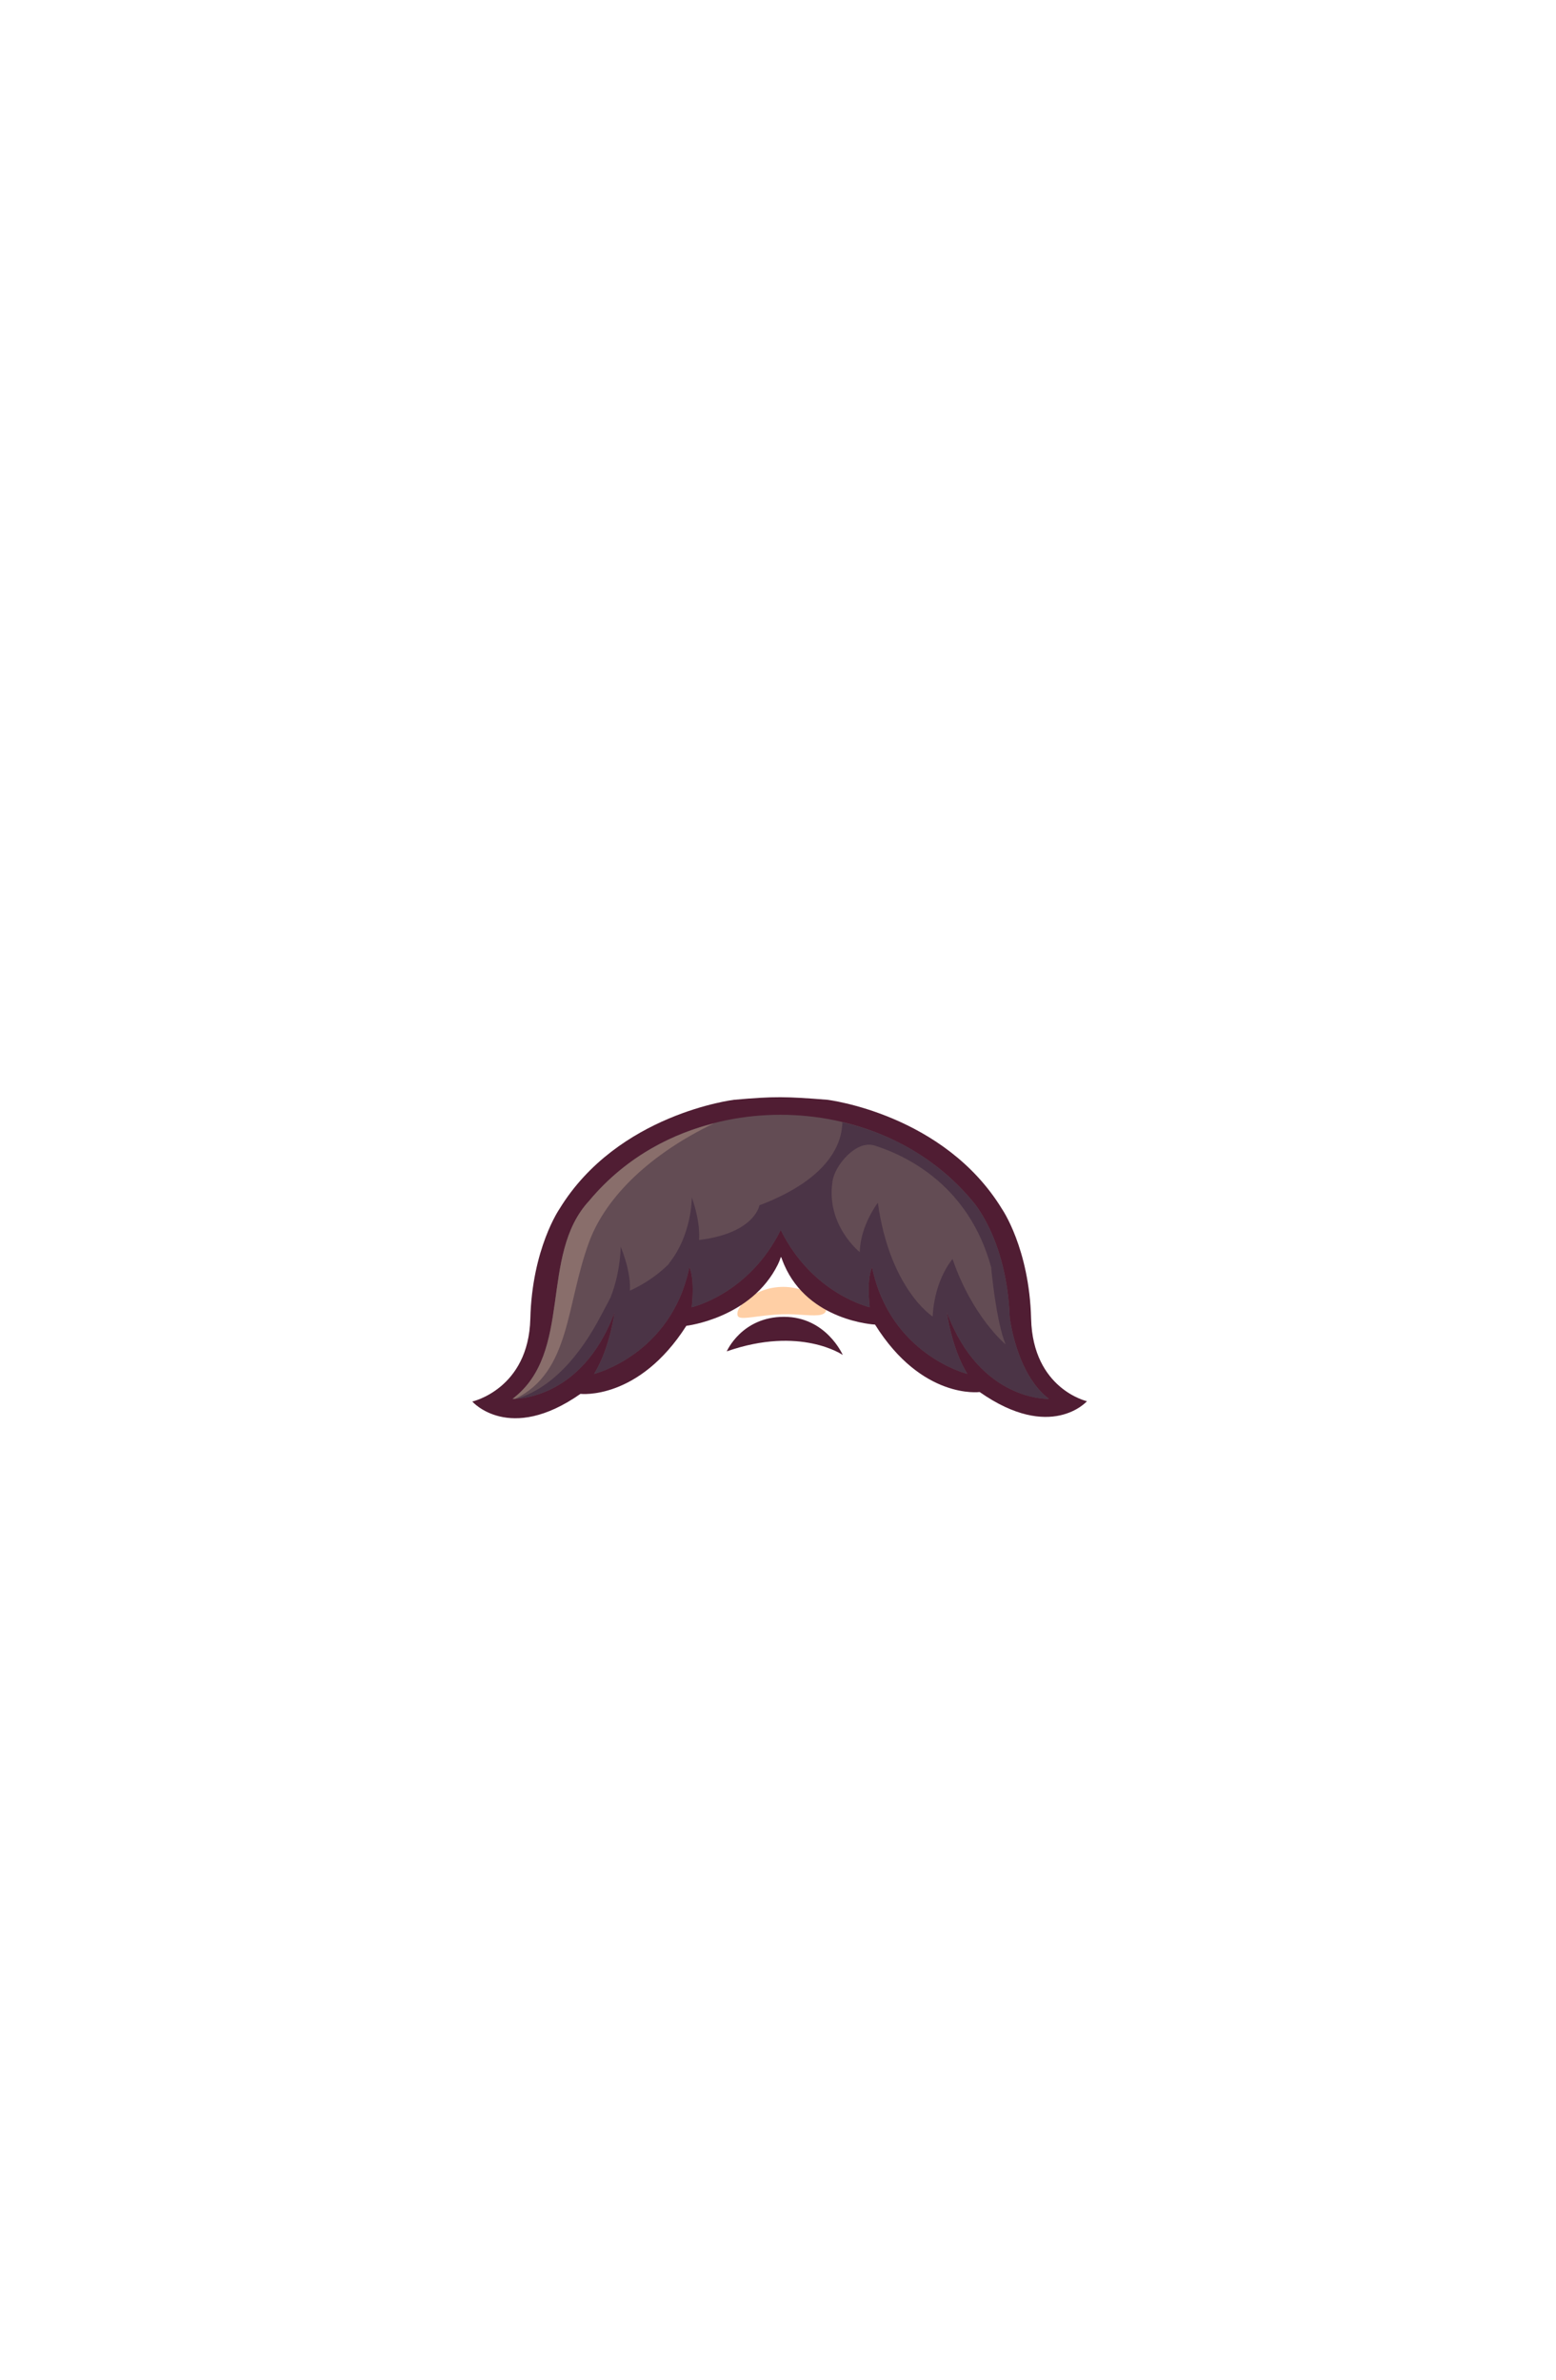 <?xml version="1.0" encoding="UTF-8"?>
<!DOCTYPE svg PUBLIC "-//W3C//DTD SVG 1.1//EN" "http://www.w3.org/Graphics/SVG/1.1/DTD/svg11.dtd">
<!-- Creator: CorelDRAW -->
<svg xmlns="http://www.w3.org/2000/svg" xml:space="preserve" width="129.436mm" height="197.989mm" style="shape-rendering:geometricPrecision; text-rendering:geometricPrecision; image-rendering:optimizeQuality; fill-rule:evenodd; clip-rule:evenodd"
viewBox="0 0 30.617 46.832"
 xmlns:xlink="http://www.w3.org/1999/xlink">
 <defs>
  <style type="text/css">
   <![CDATA[
    .fil2 {fill:none}
    .fil4 {fill:#4B3446}
    .fil0 {fill:#501D33}
    .fil3 {fill:#634C54}
    .fil5 {fill:#896E6B}
    .fil1 {fill:#FFCFA5}
   ]]>
  </style>
 </defs>
 <g id="Layer_x0020_1">
  <g id="_284073200">
   <g>
    <path id="_161809584" class="fil0" d="M14.3 26.591c0,0 0.294,-0.68 1.126,-0.68 0.832,0 1.157,0.751 1.157,0.751 0,0 -0.832,-0.578 -2.283,-0.071z"/>
    <path id="_102350952" class="fil1" d="M15.42 25.322c0.575,0.004 1.044,0.461 0.742,0.546 -0.147,0.041 -0.452,-0.017 -0.759,-0.007 -0.495,0.015 -0.844,0.131 -0.886,0.032 -0.07,-0.165 0.328,-0.575 0.903,-0.571z"/>
   </g>
   <rect id="_264498992" class="fil2" y="3.28172e-005" width="30.617" height="46.832"/>
   <g>
    <path id="_264505424" class="fil0" d="M14.446 21.64c0,0 -2.292,0.274 -3.438,2.149 0,0 -0.538,0.777 -0.573,2.16 -0.035,1.383 -1.142,1.629 -1.142,1.629 0,0 0.726,0.832 2.129,-0.151 0,0 1.14,0.136 2.083,-1.339 0,0 1.277,-0.147 1.801,-1.207 0.089,-0.18 0.031,-0.21 0.124,0.005 0.482,1.116 1.788,1.178 1.788,1.178 0.925,1.481 2.059,1.327 2.059,1.327 1.403,0.983 2.111,0.181 2.111,0.181 0,0 -1.064,-0.24 -1.099,-1.623 -0.035,-1.383 -0.573,-2.16 -0.573,-2.16 -1.146,-1.875 -3.438,-2.149 -3.438,-2.149 -0.806,-0.064 -1.044,-0.07 -1.831,0z"/>
    <path id="_264528344" class="fil3" d="M11.592 23.629c-0.993,1.071 -0.303,2.986 -1.507,3.896 0,0 1.354,0.057 2.008,-1.706 0,0 -0.088,0.702 -0.403,1.215 0,0 1.518,-0.377 1.874,-2.099 0,0 0.111,0.183 0.047,0.787 0,0 1.126,-0.255 1.751,-1.521 0.625,1.266 1.751,1.521 1.751,1.521 -0.064,-0.605 0.047,-0.787 0.047,-0.787 0.356,1.723 1.874,2.099 1.874,2.099 -0.315,-0.513 -0.403,-1.215 -0.403,-1.215 0.654,1.763 2.008,1.706 2.008,1.706 -0.642,-0.485 -0.771,-1.599 -0.771,-1.599 -0.058,-1.566 -0.737,-2.297 -0.737,-2.297 -1.875,-2.258 -5.679,-2.258 -7.539,0z"/>
    <path id="_264499232" class="fil4" d="M10.169 27.523c0.306,-0.021 1.368,-0.204 1.924,-1.703 0,0 -0.088,0.702 -0.403,1.215 0,0 1.518,-0.377 1.874,-2.099 0,0 0.111,0.183 0.047,0.787 0,0 1.126,-0.255 1.751,-1.521 0.625,1.266 1.751,1.521 1.751,1.521 -0.064,-0.605 0.047,-0.787 0.047,-0.787 0.356,1.723 1.874,2.099 1.874,2.099 -0.315,-0.513 -0.403,-1.215 -0.403,-1.215 0.654,1.763 2.008,1.706 2.008,1.706 -0.642,-0.485 -0.771,-1.599 -0.771,-1.599 -0.058,-1.566 -0.737,-2.297 -0.737,-2.297 -0.807,-0.962 -1.796,-1.374 -2.556,-1.548 -0.006,0.339 -0.172,1.079 -1.632,1.635 0,0 -0.101,0.623 -1.418,0.703 0,0 -0.45,0.817 -1.511,1.114 0,0 -0.083,0.152 -0.2,0.374 -0.264,0.5 -0.8,1.353 -1.645,1.615z"/>
    <path id="_284050520" class="fil3" d="M17.209 22.54c0.669,0.214 1.86,0.81 2.293,2.394 0,0 0.095,1.063 0.285,1.52 0,0 -0.652,-0.537 -1.044,-1.68 0,0 -0.356,0.4 -0.391,1.132 0,0 -0.842,-0.537 -1.079,-2.24 0,0 -0.344,0.446 -0.356,0.972 0,0 -0.676,-0.537 -0.534,-1.406 0.05,-0.306 0.464,-0.807 0.826,-0.691z"/>
    <path id="_284061200" class="fil5" d="M14.037 22.107c-0.744,0.189 -1.677,0.606 -2.445,1.522 -0.993,1.071 -0.303,2.986 -1.507,3.896 0,0 0.019,0.001 0.054,-0.001 1.092,-0.534 0.993,-1.846 1.454,-3.089 0.336,-0.906 1.228,-1.74 2.443,-2.325l0.001 -0.003z"/>
    <path id="_284060984" class="fil4" d="M13.613 23.562c0,0 0.006,0.736 -0.456,1.306l0.456 -0.046c0,0 0.326,-0.314 0,-1.261z"/>
    <path id="_284073152" class="fil4" d="M12.213 24.531c0,0 0.001,0.766 -0.382,1.354l0.444 -0.095c0,0 0.31,-0.328 -0.062,-1.259z"/>
   </g>
  </g>
 </g>
</svg>

